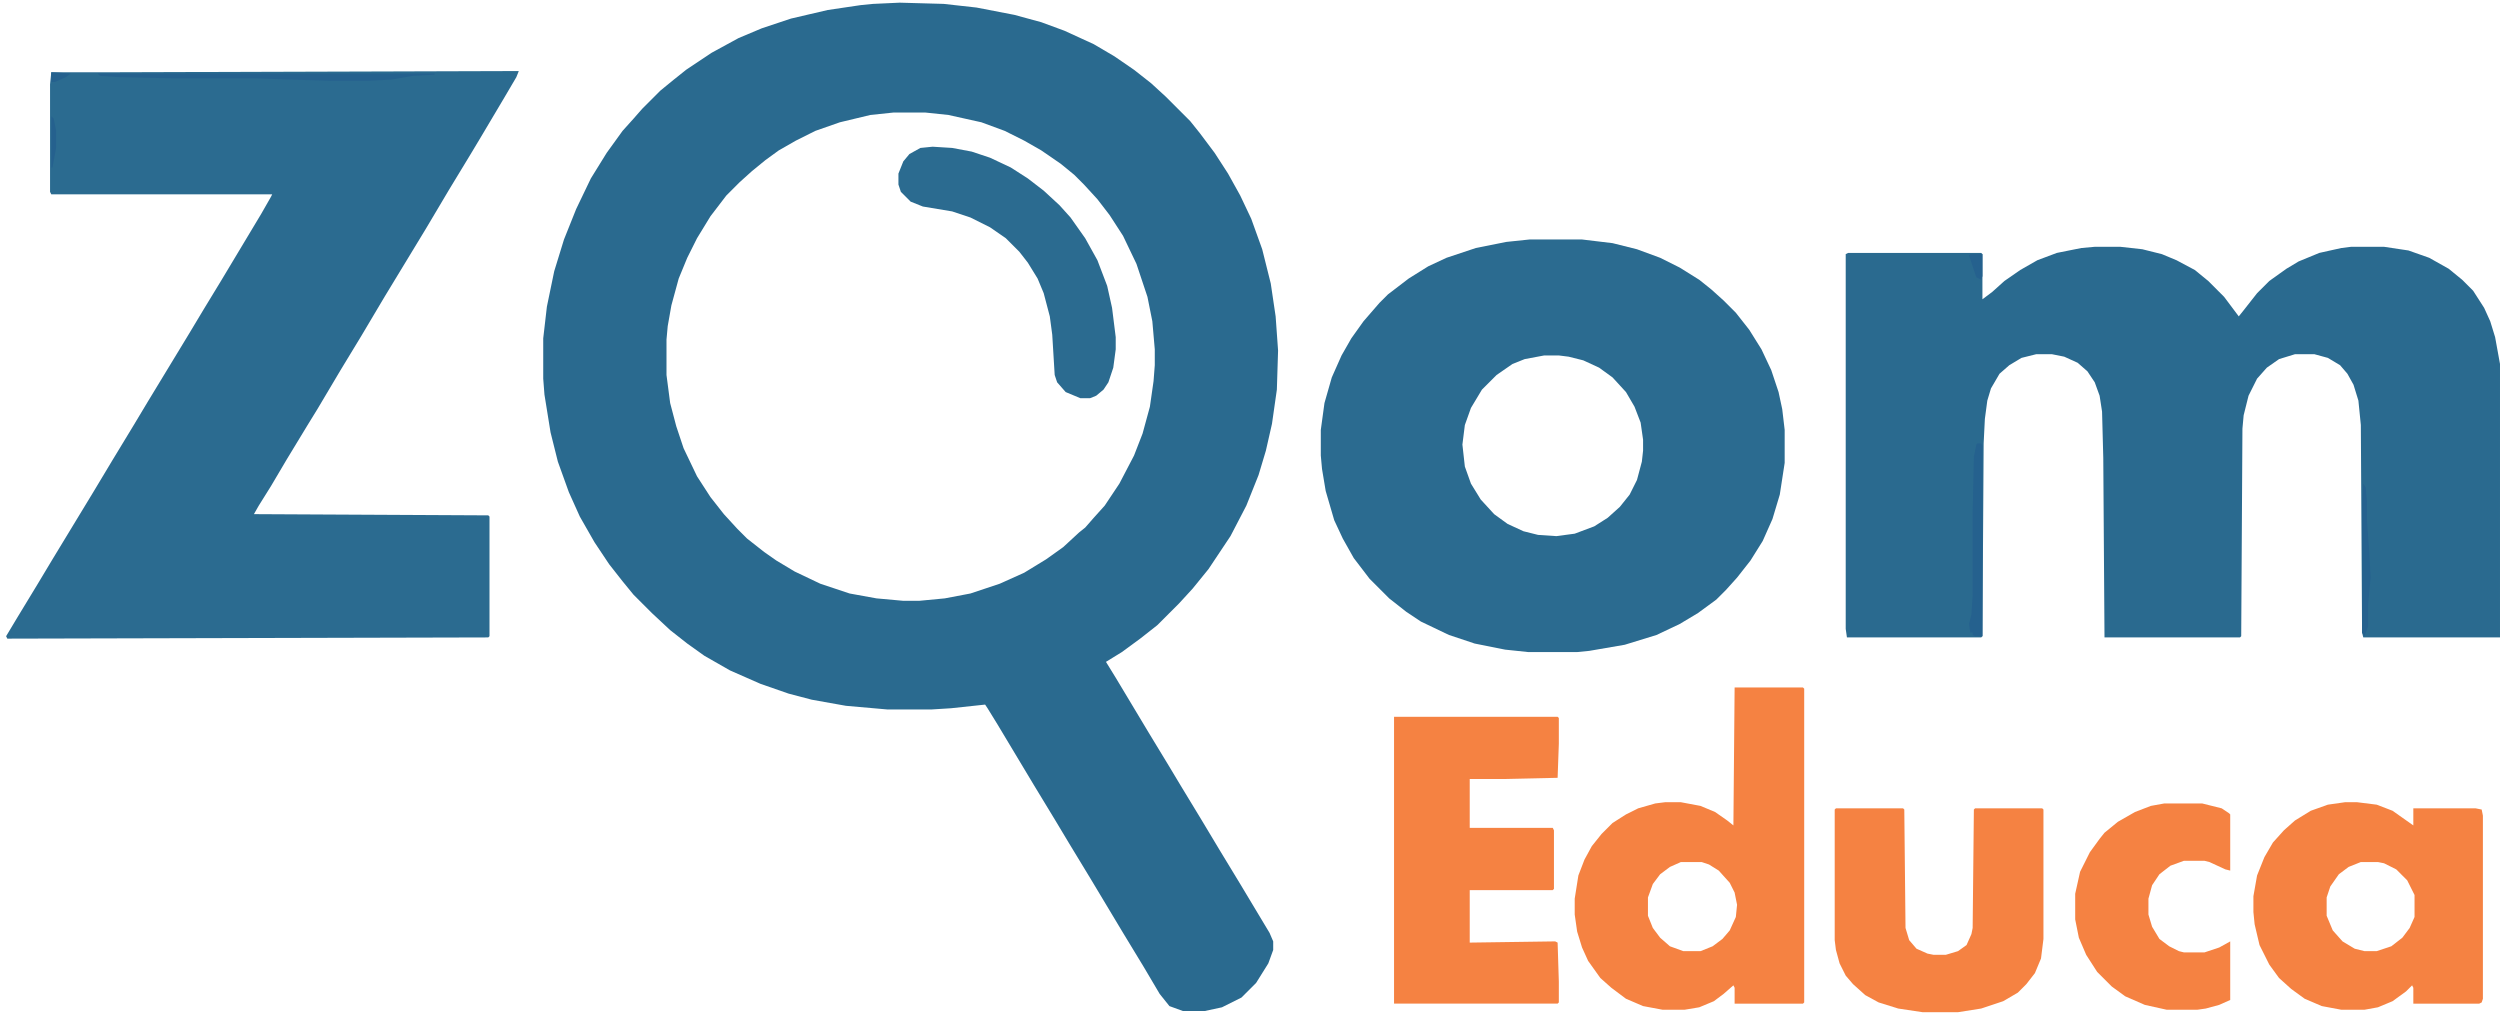 <?xml version="1.0" encoding="UTF-8"?>
<svg version="1.1" viewBox="0 0 2048 834" width="324" height="132" xmlns="http://www.w3.org/2000/svg">
<path transform="translate(737,2)" d="m0 0 36 1 27 3 31 6 22 6 19 7 24 11 17 10 16 11 14 11 12 11 20 20 8 10 12 16 11 17 10 18 9 19 9 25 7 28 4 27 2 28-1 32-4 28-5 22-6 20-10 25-13 25-18 27-13 16-11 12-18 18-14 11-15 11-13 8 8 13 27 45 17 28 9 15 17 28 15 25 17 28 24 40 3 7v7l-4 11-10 16-12 12-16 8-14 3h-18l-11-4-8-10-13-22-17-28-27-45-17-28-12-20-17-28-30-50-8-13-2-3-28 3-16 1h-36l-34-3-28-5-19-5-23-8-25-11-21-12-14-10-14-11-15-14-15-15-9-11-11-14-12-18-12-21-9-20-9-25-6-24-5-31-1-13v-33l3-26 6-29 8-26 10-25 12-25 13-21 13-18 9-10 7-8 15-15 11-9 10-8 21-14 22-12 19-8 24-8 30-7 27-4 10-1zm-5 90-19 2-25 6-20 7-16 8-14 8-11 8-11 9-10 9-11 11-13 17-11 18-8 16-7 17-6 22-3 17-1 11v29l3 23 5 19 6 18 11 23 11 17 11 14 11 12 8 8 14 11 10 7 15 9 21 10 24 8 22 4 22 2h13l21-2 21-4 24-8 20-9 18-11 14-10 13-12 5-4 7-8 9-10 12-18 12-23 7-18 6-22 3-21 1-13v-13l-2-23-4-20-9-27-11-23-11-17-10-13-11-12-8-8-11-9-16-11-14-8-16-8-19-7-27-6-19-2z" fill="#2A6A8F"/>
<path transform="translate(1716,202)" d="m0 0h21l18 2 16 4 12 5 15 8 11 9 13 13 12 16 4-5 11-14 10-10 14-10 10-6 17-7 18-4 8-1h27l20 3 17 6 16 9 11 9 9 9 9 14 5 11 4 13 4 22v224h-112l-1-4-1-170-2-20-4-13-5-9-6-7-10-6-11-3h-16l-13 4-10 7-8 9-7 14-4 16-1 11-1 170-1 1h-111l-1-147-1-38-2-13-4-11-6-9-8-7-11-5-10-2h-13l-12 3-10 6-8 7-7 12-3 10-2 15-1 20-1 158-1 1h-110l-1-7v-307l2-1h109l1 1v37l8-6 10-9 13-9 14-8 16-6 20-4z" fill="#2A6A8F"/>
<path transform="translate(422,58)" d="m0 0h3l-2 5-10 17-19 32-9 15-17 28-19 32-34 56-19 32-17 28-19 32-8 13-17 28-13 22-10 16-4 7 192 1 1 1v98l-1 1-394 1-1-2 9-15 17-28 12-20 34-56 15-25 17-28 12-20 34-56 12-20 14-23 33-55 8-14 1-2h-181l-1-2v-88l1-10h56z" fill="#2B6B90"/>
<path transform="translate(1253,196)" d="m0 0h43l25 3 20 5 19 7 16 8 16 10 10 8 10 9 10 10 11 14 10 16 8 17 6 18 3 14 2 17v27l-4 26-6 20-8 18-10 16-11 14-9 10-8 8-15 11-15 9-19 9-26 8-29 5-10 1h-40l-19-2-25-5-21-7-23-11-12-8-14-11-16-16-13-17-9-16-7-15-7-24-3-18-1-11v-21l3-22 6-21 8-18 8-14 10-14 13-15 7-7 17-13 16-10 15-7 24-8 25-5zm12 95-16 3-10 4-13 9-12 12-9 15-5 14-2 16 2 18 5 14 8 13 11 12 11 8 13 6 12 3 15 1 15-2 16-6 11-7 10-9 8-10 6-12 4-15 1-9v-9l-2-14-5-13-7-12-11-12-11-8-13-6-12-3-8-1z" fill="#2B6B90"/>
<path transform="translate(1421,563)" d="m0 0h56l1 1v257l-1 1h-56v-13l-1-2-8 7-8 6-12 5-12 2h-18l-16-3-14-6-12-9-9-8-10-14-5-11-4-13-2-14v-13l3-19 5-13 6-11 8-10 9-9 11-7 10-5 14-4 8-1h13l16 3 12 5 10 7 5 4zm-44 143-9 4-8 6-6 8-4 11v15l4 10 6 8 8 7 11 4h14l10-4 8-6 6-7 5-11 1-10-2-10-4-8-9-10-8-5-6-2z" fill="#F58242"/>
<path transform="translate(1142,587)" d="m0 0h134l1 1v21l-1 28-45 1h-27v40h68l1 2v48l-1 1h-68v43l70-1 2 1 1 32v17l-1 1h-134z" fill="#F58242"/>
<path transform="translate(1921,657)" d="m0 0h10l16 2 13 5 17 12v-14h51l5 1 1 5v150l-1 3-2 1h-54v-13l-1-2-5 5-11 8-12 5-11 2h-19l-16-3-14-6-11-8-10-9-8-11-8-16-4-17-1-10v-13l3-17 6-15 7-12 9-10 9-8 13-8 14-5zm13 49-10 4-8 6-7 10-3 9v15l5 12 8 9 10 6 8 2h10l12-4 9-7 6-8 4-9v-18l-6-12-9-9-10-5-5-1z" fill="#F58242"/>
<path transform="translate(1504,662)" d="m0 0h55l1 1 1 97 3 10 6 7 9 4 5 1h10l10-3 7-5 4-9 1-5 1-97 1-1h55l1 1v106l-2 16-5 12-7 9-7 7-12 7-18 6-19 3h-29l-20-3-16-5-11-6-10-9-6-7-5-10-3-11-1-8v-107z" fill="#F58242"/>
<path transform="translate(1773,658)" d="m0 0h31l16 4 6 4 1 1v46l-4-1-13-6-4-1h-17l-11 4-9 7-6 9-3 11v13l3 10 6 10 8 6 8 4 4 1h17l12-4 9-5v48l-9 4-11 3-7 1h-25l-18-4-16-7-11-8-12-12-9-14-6-14-3-15v-21l4-18 8-16 8-11 4-5 11-9 14-8 13-5z" fill="#F58242"/>
<path transform="translate(764,120)" d="m0 0 16 1 16 3 15 5 17 8 14 9 13 10 13 12 9 10 12 17 10 18 8 21 4 18 3 24v10l-2 15-4 12-4 6-6 5-5 2h-8l-12-5-7-8-2-6-2-33-2-15-5-19-5-12-8-13-7-9-11-11-13-9-16-8-15-5-24-4-10-4-8-8-2-6v-9l4-10 5-6 9-5z" fill="#2B6B90"/>
<path transform="translate(1620,363)" d="m0 0h3l1 2v156h-6l-2-1v-2h-2l-1-7 2-8 1-16v-68l1-45 2-10z" fill="#25618E"/>
<path transform="translate(80,60)" d="m0 0h276v1l-18 1-17 3-19 1h-31l-34-1-28-1h-67l-45-1-15-1z" fill="#25618E"/>
<path transform="translate(1936,396)" d="m0 0 2 3 1 11v16l2 27 1 20-2 22v18l-3 8-2-3v-105z" fill="#25618E"/>
<path transform="translate(1614,208)" d="m0 0h10v18l-1 3-4-2-6-18z" fill="#25618E"/>
<path transform="translate(42,95)" d="m0 0 2 2 2 10v14l-3 16h-1z" fill="#25618E"/>
<path transform="translate(42,59)" d="m0 0 16 1-4 3-9 4h-3z" fill="#25618E"/>
</svg>
